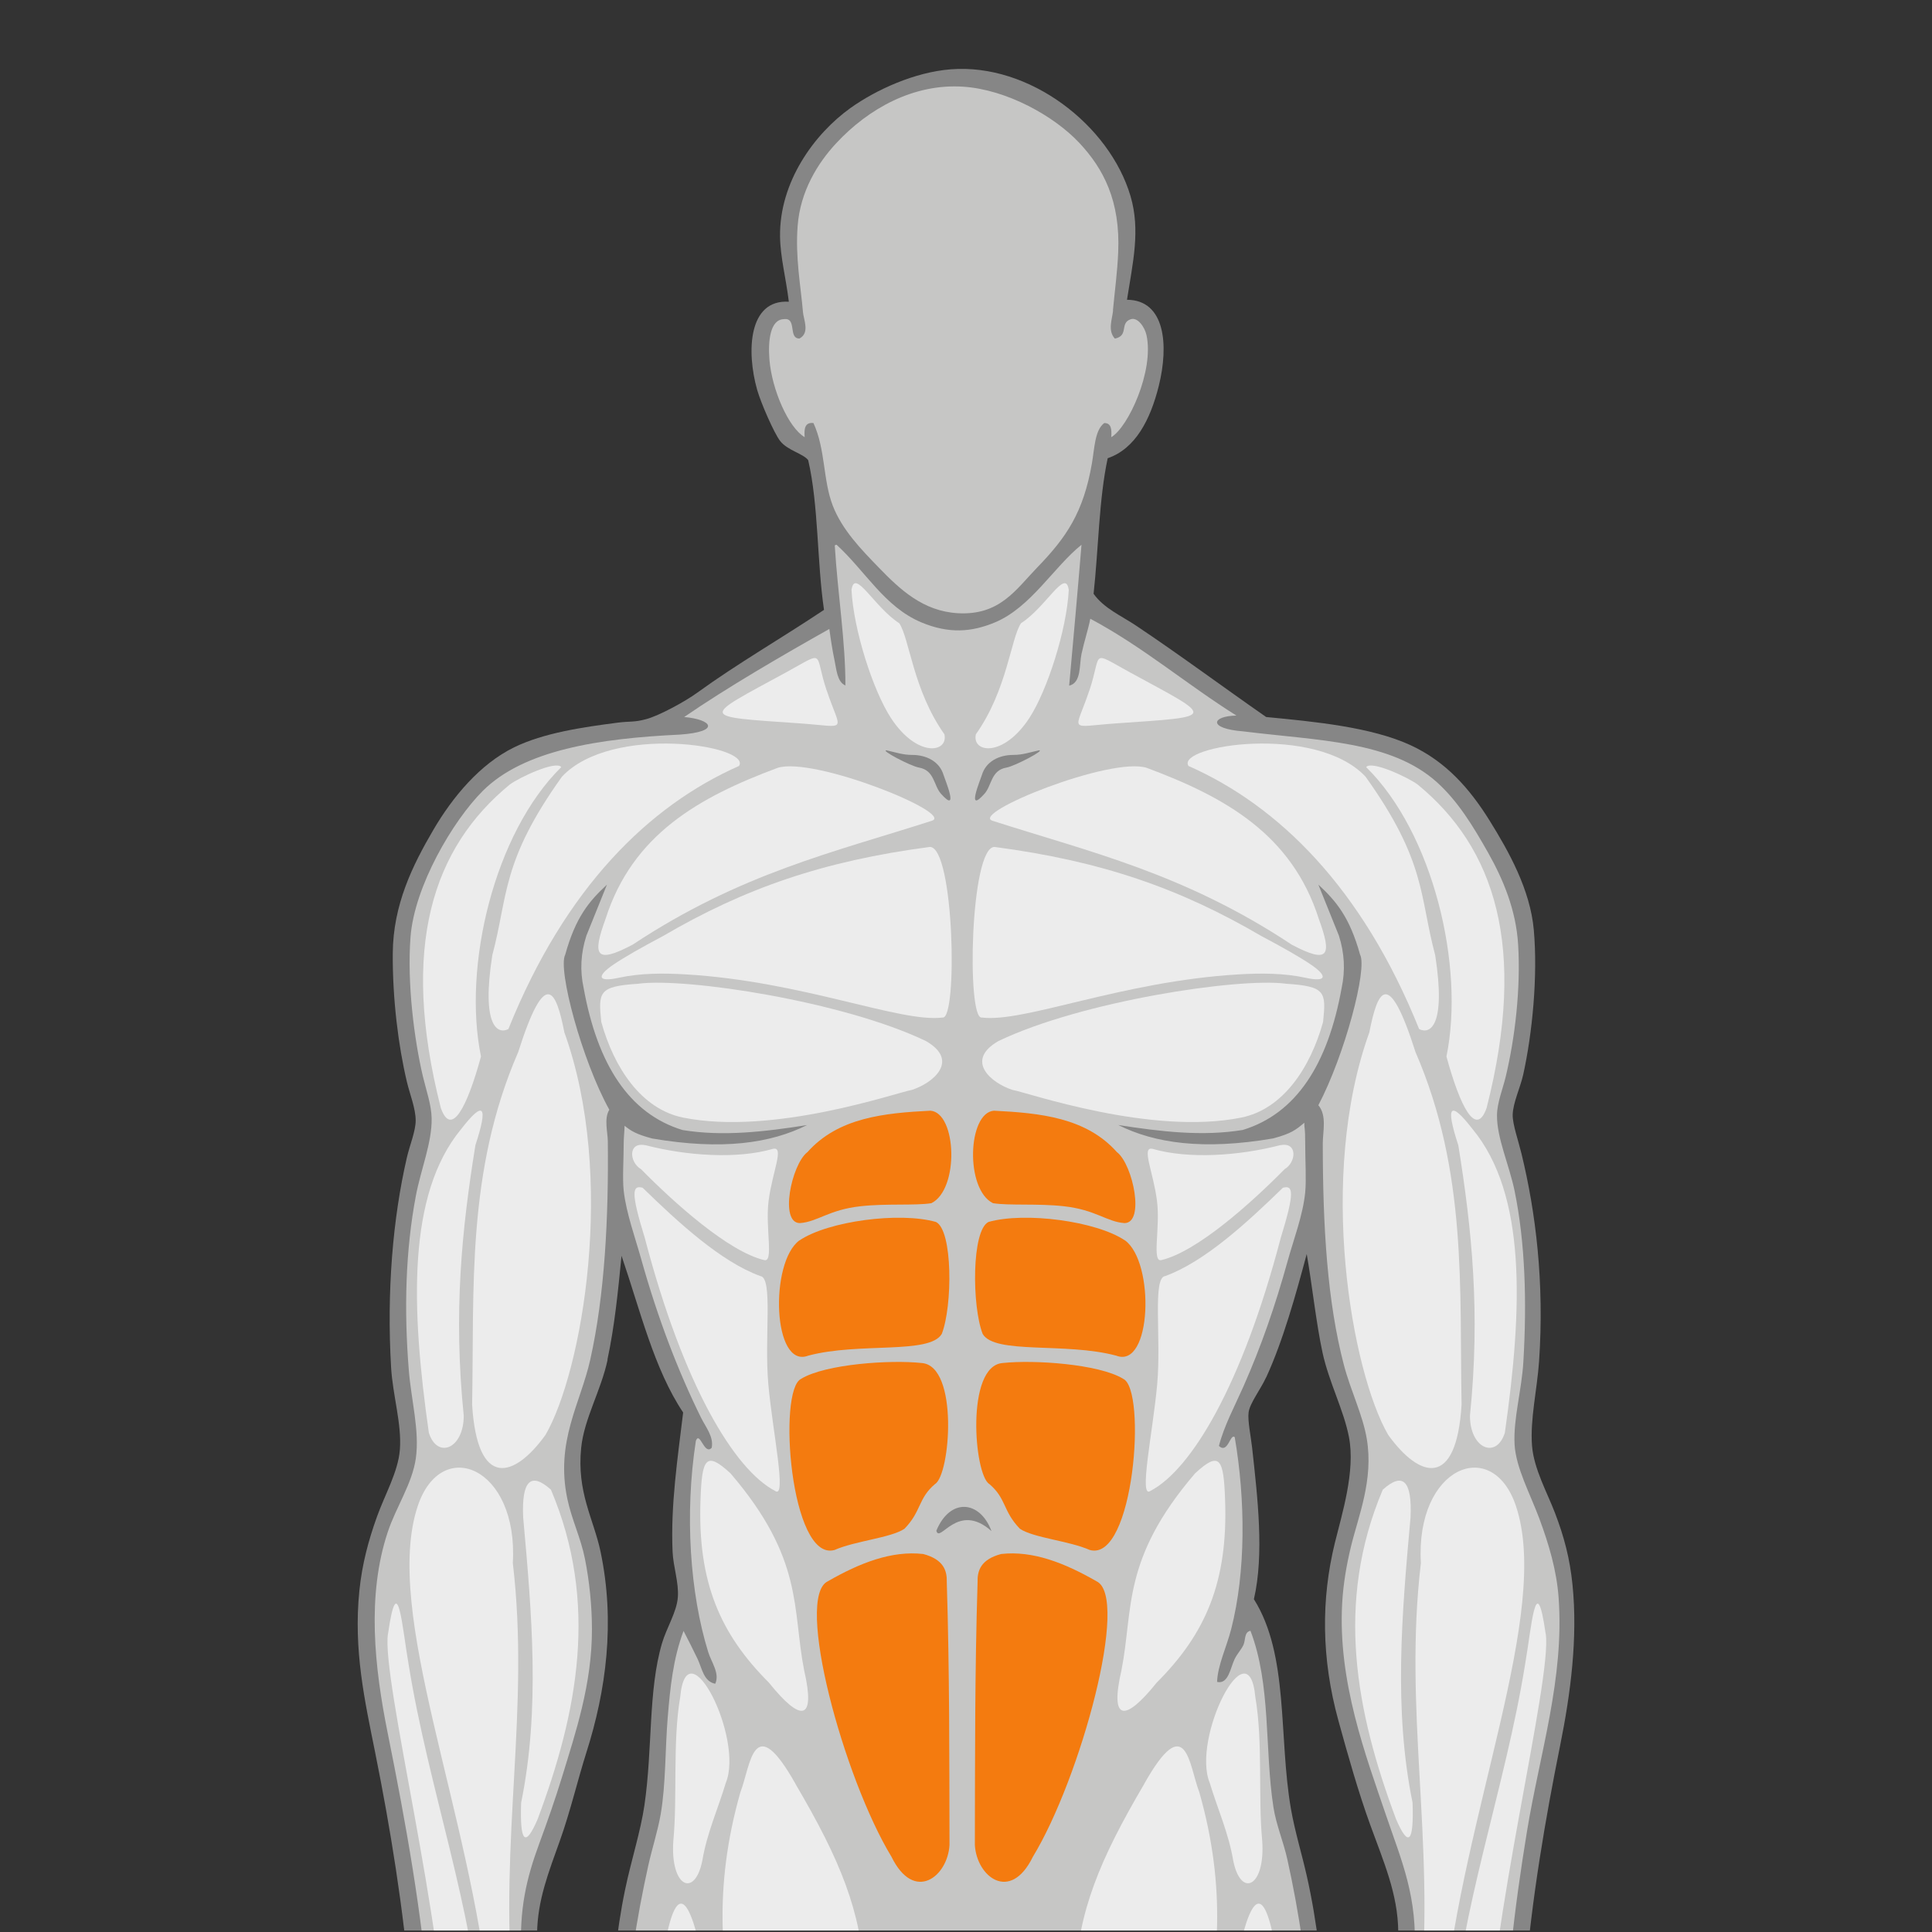 <?xml version="1.0" encoding="UTF-8"?>
<svg id="_ÎÓÈ_1" data-name=" ÎÓÈ 1" xmlns="http://www.w3.org/2000/svg" xmlns:xlink="http://www.w3.org/1999/xlink" version="1.1" viewBox="0 0 2834.6 2834.6">
  <rect x="0" y="0" width="2834.6" height="2834.6" fill="#333333" stroke="none"/>
  <defs>
    <style>
      .cls-1 {
        clip-path: url(#clippath);
      }

      .cls-2 {
        fill: none;
      }

      .cls-2, .cls-3, .cls-4, .cls-5, .cls-6 {
        stroke-width: 0px;
      }

      .cls-3 {
        fill: #f47b0f;
      }

      .cls-3, .cls-4, .cls-5, .cls-6 {
        fill-rule: evenodd;
      }

      .cls-4 {
        fill: #ececec;
      }

      .cls-5 {
        fill: #868686;
      }

      .cls-6 {
        fill: #c6c6c5;
      }
    </style>
    <clipPath id="clippath">
      <rect class="cls-2" x="-1.7" y="2.1" width="2838.1" height="2830.3"/>
    </clipPath>
  </defs>
  <g class="cls-1">
    <g>
      <path class="cls-5" d="M1653.6,439.8c55.7.4,61.6,66,46.5,126.6-12.4,49.6-34.3,92-74.9,105.9-12.9,60.3-13.5,132.9-20.7,198.9,15.3,21.5,40.8,32.3,62,46.5,63.4,42.3,127.5,90,191.2,134.3,72.6,6.9,154.4,14.9,211.8,41.3,51.6,23.8,86.7,63.4,116.3,111.1,27.6,44.4,59.4,100.9,64.6,160.2,6,68.2-2.2,151.4-15.5,211.8-4.2,19.1-15.2,41.7-15.5,59.4-.2,13.8,8.3,37.8,12.9,56.8,21,86.2,33.7,189.1,25.8,304.8-2.8,41.2-13.4,85.2-10.3,124,2.7,33.7,22.2,68.4,33.6,98.2,13.3,34.7,21.9,66.8,25.8,105.9,7.8,77.4-2.7,158.7-18.1,235.1-21.7,107.8-41.3,221.7-51.7,343.6-3.5,41.2-9.1,85.4-7.7,124,1.4,38.5,14.1,79.8,20.7,118.8,8.7,51.4,26.7,107,10.3,152.4-5.3,14.9-12.5,21.3-25.8,36.2-8.9,10-14.1,24.9-23.2,36.2-8.6,10.6-22.2,15.7-33.6,28.4-14.6,16.4-20,28.7-28.4,31-23.7,6.5-56.3-4.4-77.5-10.3-19.1-5.3-47.5-13.6-59.4-25.8-13.8-14.2-12.3-35.2-20.7-51.7-9.9-19.4-25.9-20.9-36.2-33.6-26.5,202.2-55.5,399.4-126.6,563.2-12.9,29.7-29.8,59.3-33.6,95.6-4.1,39.5,3.3,80-2.6,121.4-2.6,17.8-10.8,36.5-10.3,54.3.8,31.8,17.4,66.8,25.8,100.8,23.6,95,45.9,206.4,46.5,325.5.7,157.8-43.1,300-82.7,434-27.5,93-56.3,202.1-74.9,312.6-7.2,42.6-20.3,90.2-12.9,129.2,6.2,32.8,33.2,67,56.8,98.2,18,23.8,31.8,40.3,56.8,59.4,8.5,6.5,17.9,18.4,25.8,20.7,40.9,11.5,91.6,23.2,90.4,62-.7,22.6-17,32.6-56.8,33.6-29.3.7-58.5,0-87.8,0-60.1,0-126.1,9-175.7,2.6-13.8-1.8-25.3-11.2-43.9-12.9-42.4-3.9-83.3,10.5-98.2-12.9-18.9-29.7,24.3-114.2,23.2-149.8-.6-20.7-10.8-41.6-10.3-62,.8-31.3,16.1-64.1,20.7-98.2,22.1-164.8,14.9-393-15.5-550.2-12.4-64.1-37.1-124-41.3-193.7-8.8,15-7.1,32.3-10.3,49.1-9,47.5-24.5,95-33.6,144.7-28.8,158.1-34.9,381.6-10.3,550.2,2.6,17.7,5.6,31.8,10.3,49.1,3.9,14.3,9.7,32.3,10.3,46.5.9,21.7-10.2,42.1-10.3,62-.3,53,38.6,97.3,25.8,152.4-12,22.3-61.6,10.8-95.6,12.9-20.6,1.3-32.4,12.9-56.8,12.9h-167.9c-55.8,0-134.5,8.3-142.1-23.2-8.8-36.4,29.2-56.1,54.3-64.6,8.8-3,20.3-3.3,31-7.7,30.8-12.8,65.3-50.3,85.2-77.5,18.3-24.9,51.6-68.7,56.8-103.3,5.5-36-5.6-80.5-12.9-121.4-19-106.1-49.6-223.1-77.5-317.7-39.5-133.9-87.8-271.7-87.8-439.2s27.8-257.6,56.8-372c4-15.7,12.3-32.5,12.9-46.5,1.3-29.2-13.2-61.2-15.5-93-2.6-35.8,3.2-80.7-5.2-111.1-12.9-47.3-40.9-91.3-56.8-142.1-45.1-143.4-85.8-316.5-100.7-488.2-8.7,1.3-23.1,12-31,20.7-12.5,13.6-13.8,50.5-28.4,64.6-14.4,13.8-41.1,17.6-62,23.2-28.9,7.8-69.3,24.5-90.4,0-3.2-3.7-4.4-14.2-10.3-20.7-9.4-10.2-23.5-16.3-33.6-28.4-20.9-25.1-42.6-44.5-51.7-69.7-13.5-37.6-1.3-94.3,7.7-147.2,6.6-39.1,18.1-79,20.7-111.1,3.1-38.8-4-83-7.7-126.6-10.3-120.2-29.3-237.5-51.7-348.8-15.2-75.7-32.1-150.4-23.2-237.7,4-39.1,13.3-73.7,25.8-108.5,11.6-32.4,31.1-66,33.6-98.2,3-37.7-10.5-79.7-12.9-121.4-6.4-110.2,2.4-217.6,23.2-307.4,4.3-18.5,12.9-38.7,12.9-54.3,0-17.8-8.6-38.6-12.9-56.8-12.4-52-21.2-121.6-20.7-188.6.5-71.4,29.2-129.2,59.4-180.8,28.3-48.4,68.6-96.9,118.8-121.4,43.4-21.1,99.7-29.4,152.4-36.2,17.3-2.2,23.5-.2,41.6-5.2,18.6-5.1,56-25.2,74.7-38.8,58.4-42.4,122.7-79.3,185.8-121.4-10.4-70.6-7.9-154-23.2-219.6-7.1-9.7-30.6-14.3-41.3-28.4-8.9-11.6-28.1-55.6-33.6-74.9-15.9-56.1-13-132.9,46.5-129.2-4.2-34.7-12.5-65.2-12.9-95.6-1.1-80,50.1-150.5,103.3-188.6,37.7-26.9,94.3-52.7,147.2-56.8,115.4-9.1,232.9,81.7,263.7,186,14.9,50.5,3.2,98.2-5.2,152.4h0ZM1857.7,2020.7c-8.5,18.4-24.1,38.1-25.8,51.7-1.5,11.9,3.3,34.9,5.2,51.7,8,72.8,17.9,156.5,2.6,222.2,51.7,82.1,36,201.6,54.3,307.4,5.8,33.3,16.2,67.1,23.2,98.2,31.4,138.3,30.1,290.5,41.3,444.3,13.4-47.6,48-87.9,64.6-139.5,9.6-29.9,13.8-68.7,18.1-105.9,4.3-37.5,10.6-79.1,10.3-116.3-.4-56-22.1-104.4-41.3-157.6-17.6-48.6-32.6-101.9-46.5-152.4-25.1-91.1-25.5-178.1-5.2-260.9,10.3-41.9,30.3-105,20.7-155-7.6-39.7-29.2-80.1-38.8-124-9.3-42.8-15.8-103.1-23.2-144.7-15.8,58.9-34.7,127.1-59.4,180.8h0ZM891.5,1994.9c-9.7,45.5-34.4,86.4-38.8,129.2-6.7,65.7,18.3,104.5,28.4,152.4,21.8,103.5,8.1,204.1-20.7,294.5-13,41-23.5,86.3-38.8,129.2-16.4,46.1-33.1,87.6-33.6,136.9-.3,33.7,5.9,68.9,10.3,103.3,4.5,34.7,7.3,70.2,15.5,100.8,15.4,57.5,48.5,106.3,72.3,157.6,5.7-154.1,5.1-301.9,31-426.2,8.9-42.8,22.8-85.5,28.4-124,12.2-83.8,5.3-167.9,25.8-237.7,6.6-22.4,21.5-45.6,23.2-67.2,1.7-21.7-6.8-45.2-7.7-67.2-3-68.4,7.4-136.6,15.5-204.1-42.8-63.9-63.1-150.4-90.4-229.9-5.2,53.2-10.3,103.8-20.7,152.4h0ZM1415.9,3113.5c-3.1,249.7-5.1,492.6-36.2,713-4.4,31.5-19.3,62.8-18.1,90.4.9,20.6,14.2,42.7,18.1,64.6,9.5,53.1,8.7,115.1,2.6,167.9-3.6,30.7-14.4,57.4-12.9,87.8,2,41.4,19.2,77.7,31,116.3,12.6,40.9,20,80.8,25.8,121.4-2.5-84.8,57.3-160.5,54.3-250.6-1.1-32.9-13.5-65.4-15.5-98.2-2.6-42.8-4.7-90,0-131.7,3-26.7,20.5-54,20.7-80.1.1-26.5-13.2-57-18.1-87.8-34.8-220.6-37.1-471.1-41.3-715.6-3.5.8-4.9,3.7-10.3,2.6h0Z"/>
      <path class="cls-6" d="M1240,1005.5c-11.7-5.1-12.8-23.6-15.5-36.2-3.3-15.6-5.7-31.7-7.7-46.5-67.8,38.1-150.2,86-213,129.2,41,3.5,54.4,21.5-6.3,25.8-118.4,5.6-229.1,22.5-289.3,82.7-43.7,43.7-100.3,139.9-105.9,214.4-5.2,68.3,5.6,150.9,18.1,204.1,4.9,20.6,12.6,42.1,12.9,62,.6,35.5-15.9,74.9-23.2,113.7-15.1,79.9-17.5,166.3-10.3,255.7,3.6,44.5,16,88.9,10.3,129.2-5.2,37.1-29,71.3-41.3,108.5-30.7,92.7-19.6,197.1,0,294.5,26.9,133.5,50.4,263.9,62,405.6,2.4,29.7,6.3,62.5,5.2,90.4-1.6,37.7-14.3,79.8-20.7,118.8-3.2,19.4-7.5,39.5-10.3,59.4-3.1,21.7-7.7,46.2-5.2,64.6,4.9,34.6,41.2,49.1,54.3,82.7,24.4,4.6,32.6,41.2,51.7,46.5,24.3,6.7,98.4-19.8,108.5-31,11.7-13,9.7-37.1,18.1-51.7,13.3-23.2,36.8-25.3,41.3-43.9,4.7-19.2-4.5-64.3-15.5-90.4-20.5-48.6-53-87.8-67.2-139.5-7-25.5-9-57.4-12.9-90.4-3.7-31-11-63-12.9-93-4.3-69.1,7.8-116.3,25.8-165.3,12.3-33.3,23.6-65.6,33.6-98.2,19.9-65,44.1-136.7,43.9-217,0-34.3-3.8-70.7-10.3-103.3-6-30.2-19.6-58-25.8-87.8-17.7-84.5,19.1-139.4,33.6-204.1,21.3-95.2,27-207.6,25.8-320.3-.1-13.6-5.9-33.6,2.2-46.5-40-72-76.1-206.2-64.7-227.5,15.2-54.8,34.9-78.4,61.2-102.7-10,24.9-20,49.8-30.1,74.7-8.3,25.6-9.7,51.2-4.1,76.8,20.3,112.4,66.9,184.7,145.2,208.5,59.1,9.7,120.7,2.5,182.6-7.3-53.2,26.6-124.2,37.3-227.2,19.7-22.9-6.1-30.8-10.8-40.5-18.7-.2,8.7-1.3,17.8-1.3,25.6,0,23.8-2,51.6,0,69.7,3.7,32.9,16.8,68.5,25.8,100.8,23.9,85.2,53.5,163.1,87.8,232.5,6.8,13.7,18.7,27.7,15.5,43.9-10.9,11.6-17.4-25.4-23.2-10.3-16.7,107.6-8.6,224.2,18.1,310,4.6,14.9,17.3,31.3,10.3,46.5-17-3.3-19.3-22.4-25.8-36.2-6.6-13.9-14.2-28.7-20.7-41.3-15.3,40.7-19.6,82.9-23.2,126.6-3.9,47.2-2.7,97.8-10.3,142.1-4.3,24.9-12.7,50.5-18.1,74.9-17.1,77.5-31,159.9-33.6,253.2-3.4,122-16.8,246.8-2.6,366.8,19.4,163.6,59.6,322.3,105.9,462.4,15.7,47.5,46.6,90.4,54.3,136.9,5,30.2-1.9,56.5,0,85.2,2,30.2,7.7,60.8,12.9,87.8,5.4,27.9,17.6,53.8,15.5,80.1-12.1,14.1-23-16-25.8-2.6-60.6,198.8-73.9,423.9-15.5,635.5,46.3,167.6,99.1,323.4,129.2,506.3,4.6,27.9,11.2,57.3,10.3,82.7-1.2,36.1-13.8,58.2-28.4,82.7-23.1,38.6-50.7,72.3-80.1,98.2-4.4,3.9-19.5,15.5-10.3,15.5,15.6-1.4,34.2,1.9,51.7,2.6,17,.6,37.4-4.6,49.1,5.2-19.1,9.7-45.8,8-72.3,10.3-60,5.3-124.7,1.8-139.5,46.5,22.8,9.3,47.9,5.2,72.3,5.2s52-.4,77.5,0c50,.7,100.8,6.9,147.2,0,12-1.8,22.1-8.8,33.6-10.3,30-4,57.4,5,85.2-2.6,5.1-52.8-28.9-90.6-28.4-139.5.2-19.9,11.5-39.8,10.3-62-1.2-24.1-13.4-45.8-18.1-69.7-5.1-26-5.3-54.4-7.8-80.1-16.1-171.5-12.3-336.5,18.1-501.2,9.6-52.3,24.8-98.3,33.6-144.7,20.4-108,11.3-225.6-18.1-317.7-14.4-45.2-34.1-95.9-33.6-144.7.4-32.4,13.5-63,15.5-93,2.7-41,3.9-84.9,0-126.6-2.5-26.2-18.4-52.6-20.7-80.1-3.5-42.5,13.1-70.7,18.1-108.5,30-226.2,32.3-473.3,36.2-723.3,16.3-4.6,49.7-5.3,59.4,5.2-2.1,246.7,8.7,500,38.8,713,4.3,30.6,15.6,60.9,18.1,90.4,3.4,40.6-12.8,56.4-18.1,85.2-10.7,58.5-5.2,135,5.2,186,3.9,19.3,10.4,37.6,10.3,56.8,0,48.7-19.3,96-33.6,142.1-30.5,98.5-31.3,208.9-12.9,312.6,8.2,45.9,23.4,92.3,33.6,144.7,21.5,110.6,27.3,217.9,28.4,325.5.9,86.7-1.2,175.2-12.9,250.6-3.8,24.2-15.9,47.2-18.1,72.3-2.2,25.4,10.4,45.4,10.3,69.7,0,20.8-10.2,45.8-15.5,67.2-5.6,22.4-13.6,44-12.9,69.7,26.7,12,56.3-2.6,90.4,2.6,10.4,1.6,20.1,8.8,31,10.3,45,6.6,99.9,0,149.8,0s77.8-.9,108.5-2.6c10.3-.6,25.8,4.9,33.6-5.2,6.2-16-12.8-23.2-23.2-28.4-36.1-18-111.7-15.2-155-20.7-10.3-1.3-25.9,3.4-31-7.7,29-7.2,67.6-4.8,103.3-5.2-19.3-23.2-46.1-45.4-67.2-74.9-28.8-40.3-58.9-81.1-54.3-147.2,7-99.5,34.9-199.3,59.4-297.1,23.3-92.9,52.6-185.6,77.5-281.6,52.3-201.9,38.4-417.4-23.2-625.2-7.8-8.1-2.5,8.4-10.3,7.7-5.8,5.8-12.9-.2-18.1-2.6,7.5-49.2,24.3-97.2,28.4-155,2.1-29.4-3.6-60.9,0-93,5.1-45.4,35.8-92.1,51.7-139.5,47.6-141.7,86.3-303.5,103.3-470.2,12.6-123-.8-245.6-5.2-366.8-3.3-92.7-16.7-176.6-33.6-253.2-5.8-26.5-16.6-51.2-20.6-77.5-13-84.6-3.2-178.8-33.6-258.3-9.4,1.8-7,13.3-10.3,20.7-3.1,6.8-9.3,13.2-12.9,20.7-6.2,12.7-9.1,37.5-25.8,33.6.9-24.5,13.6-50,20.7-77.5,21.6-84,21-189.4,5.2-281.6-6.8-5.9-9.8,25.1-23.2,12.9,7.6-29.6,22.9-57.8,36.2-87.8,25.8-58.4,46.4-117.6,64.6-183.4,9.2-33.1,22.4-67.1,25.8-100.8,1.8-18,0-47,0-72.3s-1.4-19.9-1.3-29.9c-12.7,10.6-19,15.8-45.8,23-103,17.6-174,6.9-227.2-19.7,61.9,9.7,123.5,17,182.6,7.3,78.4-23.9,125-96.1,145.2-208.5,5.5-25.6,4.1-51.2-4.1-76.8-10-24.9-20.1-49.8-30.1-74.7,26.3,24.3,46,48,61.2,102.7,11.1,20.7-22.6,147.7-61.2,221,12.8,15.1,6.5,38.8,6.5,55.7,0,122.3,6.6,232.5,31,325.5,10,38,27.8,73.4,33.6,108.5,10,60.2-12.4,113-23.2,157.6-6.4,26.4-11.3,54.2-12.9,82.7-6.7,115.8,34.7,224.6,64.6,312.6,22.5,66.2,46.6,119.5,41.3,204.1-4.1,65.9-15,161.7-38.8,219.6-22.4,54.5-80.6,134.3-67.2,191.2,5.8,24.5,33,26.3,43.9,46.5,8,14.8,6,39.3,18.1,51.7,24.4,24.9,74.6,21.1,108.5,31,9.6-8.2,16.3-18.5,25.8-28.4,9.1-9.5,20.3-15.9,28.4-25.8,3.7-4.6,4.2-13.2,7.8-18.1,11.9-16.2,33.6-29,38.7-46.5,10.4-35.4-5.8-88.6-12.9-131.7-6.6-40.1-17.9-80.2-20.7-116.3-4.3-56.5,4.1-122.2,10.3-183.4,5.8-57,14.2-115.5,23.2-170.5,18.9-115.5,55.1-224.8,46.5-343.6-2.9-39.9-14.2-78.1-28.4-116.3-13.4-35.9-34.3-74.4-36.2-108.5-2-37.5,10.5-79.7,12.9-121.4,5.2-88.1,2.7-174.8-12.9-250.6-7.8-37.9-26.2-77.6-25.8-111.1.2-18.3,8.3-37.6,12.9-56.8,13.4-56,22.1-128.8,18.1-193.7-3.1-50-21.5-94.6-43.9-134.3-22.5-39.8-44.5-75.8-74.9-103.3-67.5-61.1-174-61.2-284.2-74.9-53.5-4.2-46.3-22.7-10.3-23.2-73-45.8-136.9-100.8-214.4-142.1-2.9,15.3-8.9,33-12.9,51.7-3.4,15.9,0,42.4-18.1,46.5,6.2-68.7,12.4-137.4,18.1-206.7-40.5,32.4-74.3,91.7-126.6,113.7-34.4,14.5-67.9,17.2-108.7,0-53.6-22.6-81.5-74.7-124-113.7-1.6.1-3.1.4-2.6,2.6,4.1,67.3,15.8,140.9,15.5,204.1h0ZM1373.8,2245.8c20.4-49,64.2-44.3,80.9.6-49.6-44.3-76.1,19-80.9-.6h0ZM1301.1,1101c13.3,2.8,23.3,6.6,37,6.6,21.2,0,40.5,9.6,46.4,29.8,1.8,6.1,23.8,58.3-4,27.1-10.7-12-9.4-34.4-32.1-38.3-12.3-2.1-58.7-26.5-47.3-25.3h0ZM1523.9,1101c-13.3,2.8-23.3,6.6-37,6.6-21.2,0-40.5,9.6-46.4,29.8-1.8,6.1-23.8,58.3,4,27.1,10.7-12,9.4-34.4,32.1-38.3,12.3-2.1,58.7-26.5,47.3-25.3h0ZM1216.7,3864c28.4,46.5,93.5,70.8,97.5,48.3,2.6,4.5,14.1,25.6-20.3,27.7-15.5,0-45-17.7-56.1-28.8-15.2-15.2-18.6-31.5-21.2-47.3h0ZM1184.7,3889.7c-20.7,21.2-32.8,33.9-67,37.3,6.9,7.2,14.8,16,43.8,9.9,21.6-13,23.7-29.8,23.2-47.2h0ZM1134.6,4018.4c5.7,57.2,12.2,128.8,43.2,155.9,11,11.6,33.3,16.5,60.6,23.4-25.2,10.3-60.4,4.6-87.2-12.6-23.9-15.3-37.6-151.2-16.7-166.8h0ZM1316.3,3986.7c-.4,30.3.2,140.2-12.8,167.3-6.3,13.1-24.4,25.1-38.9,29.6,25.2,10.3,21.9,11.4,48.7-5.7,23.9-15.3,23.9-175.6,3-191.2h0ZM1635.3,3864c-28.4,46.5-93.5,70.8-97.5,48.3-2.6,4.5-14.1,25.6,20.3,27.7,15.5,0,45-17.7,56.1-28.8,15.2-15.2,18.6-31.5,21.2-47.3h0ZM1667.4,3889.7c20.7,21.2,32.8,33.9,67,37.3-6.9,7.2-14.8,16-43.8,9.9-21.6-13-23.7-29.8-23.2-47.2h0ZM1717.5,4018.4c-5.7,57.2-12.2,128.8-43.2,155.9-11,11.6-33.3,16.5-60.6,23.4,25.2,10.3,60.4,4.6,87.2-12.6,23.9-15.3,37.6-151.2,16.7-166.8h0ZM1535.7,3986.7c.4,30.3-.2,140.2,12.8,167.3,6.3,13.1,24.4,25.1,38.9,29.6-25.2,10.3-21.9,11.4-48.7-5.7-23.9-15.3-23.9-175.6-3-191.2h0ZM1632.9,455.3c2.8-29.7,6.5-56.5,7.7-85.2,3.3-75.4-21.7-122.6-56.8-160.2-37-39.6-106.5-78.4-170.5-82.7-72.7-4.8-138.8,31.8-186.2,82.7-27.4,29.3-53,70.9-56.8,121.4-3.6,46.7,4.6,88.7,7.8,126.6.9,11.1,10.5,30.5-5.2,38.8-17.1-.1-2.9-31.5-23.3-28.4-19.8.9-22.9,32.4-20.7,59.4,3.6,44,27.9,99.8,51.7,113.7-1-12.2.2-22.2,12.9-20.7,17.9,39.1,13.7,83.4,28.4,121.4,13.7,35.3,41.6,64,67.2,90.4,31.5,32.6,65.3,64.3,116.3,67.2,61.5,3.4,84.8-34.4,116.5-67.2,43-44.4,67.6-80.7,80.1-152.4,3.9-22.2,4.1-48.8,18.1-59.4,10.5-.2,11.1,9.6,10.3,20.7,24.7-14.2,63.2-97.3,51.7-149.8-2.6-11.7-12.9-26.7-23.2-23.2-16.6,5.6-2.2,24.1-23.2,28.4-10.9-11.8-3.8-28.8-2.6-41.3h0Z"/>
      <path class="cls-4" d="M1084.5,1123.7c-132.5,58.5-255.2,178.7-338.6,386.1-15.9,8.2-39.8-4.1-23.6-108.4,23.3-86.9,12.8-137,102.3-262,73.4-77.9,277.7-45.5,259.8-15.8h0Z"/>
      <path class="cls-4" d="M823.5,1125.5c-98.3,96.7-145,292.3-117.8,424.6-20.1,73.6-43.3,119.4-58.9,75.6-60.5-237.6-11.5-382.2,101.2-474.7,14-10.4,68-35.7,75.5-25.5h0Z"/>
      <path class="cls-4" d="M827.9,1514c-11.9-60.1-27.4-96.9-67.6,29.6-76.2,175.5-64.4,347.5-67.6,517.3,7.6,124.3,61.9,107.9,107.7,44.3,53.4-92.2,104.5-377.9,27.4-591.2h0Z"/>
      <path class="cls-4" d="M676.5,1656.7c33.2-42.9,40.2-35,21,23.6-19.9,123.2-32.5,245.4-17.1,396.8,0,48.7-38.9,64.1-51.2,25-26.2-183.6-31.8-349.5,47.3-445.4h0Z"/>
      <path class="cls-4" d="M612.8,2210c34.5-104.3,147.9-57.8,139.6,83.3,25.4,214.6-20,405.3,0,630.5-6.8,68.3-21,73.6-33.8,15.8-27.9-281.9-157.4-574.1-105.8-729.6h0Z"/>
      <path class="cls-4" d="M569.3,2397.2c14.2-99,20.8-9.2,30.2,44.7,29.3,182.4,95.2,358.6,107.7,537.8-.9,39.7-39,48.9-53.9,34.2,1.2-179.4-94-551.2-84.1-616.7h0Z"/>
      <path class="cls-4" d="M808.4,2185.7c-29.7-26.7-43.3-13.1-40.8,40.8,12.7,140.8,25,281.6-3,418.4-2,58.4,6,66.5,24.2,24.2,59-157.8,89.7-317.4,19.6-483.3h0Z"/>
      <path class="cls-4" d="M1743.5,1123.7c132.5,58.5,255.2,178.7,338.6,386.1,15.9,8.2,39.8-4.1,23.6-108.4-23.3-86.9-12.8-137-102.3-262-73.4-77.9-277.7-45.5-259.8-15.8h0Z"/>
      <path class="cls-4" d="M2004.4,1125.5c98.3,96.7,145,292.3,117.8,424.6,20.1,73.6,43.3,119.4,58.9,75.6,60.5-237.6,11.5-382.2-101.2-474.7-14-10.4-68-35.7-75.5-25.5h0Z"/>
      <path class="cls-4" d="M2009.2,1514c11.9-60.1,27.4-96.9,67.6,29.6,76.2,175.5,64.4,347.5,67.6,517.3-7.6,124.3-61.9,107.9-107.7,44.3-53.4-92.2-104.5-377.9-27.4-591.2h0Z"/>
      <path class="cls-4" d="M2160.6,1656.7c-33.2-42.9-40.2-35-21,23.6,19.9,123.2,32.5,245.4,17.1,396.8,0,48.7,38.9,64.1,51.2,25,26.2-183.6,31.8-349.5-47.3-445.4h0Z"/>
      <path class="cls-4" d="M2224.3,2210c-34.5-104.3-147.9-57.8-139.6,83.3-25.4,214.6,20,405.3,0,630.5,6.8,68.3,21,73.6,33.8,15.8,27.9-281.9,157.4-574.1,105.8-729.6h0Z"/>
      <path class="cls-4" d="M2267.8,2397.2c-14.2-99-20.8-9.2-30.2,44.7-29.3,182.4-95.2,358.6-107.7,537.8.9,39.7,39,48.9,53.9,34.2-1.2-179.4,94-551.2,84.1-616.7h0Z"/>
      <path class="cls-4" d="M2028.7,2185.7c29.7-26.7,43.3-13.1,40.8,40.8-12.7,140.8-25,281.6,3,418.4,2,58.4-6,66.5-24.2,24.2-59-157.8-89.7-317.4-19.6-483.3h0Z"/>
      <path class="cls-4" d="M1212.9,1012.9c21,62.9,32.9,53.5-39.6,48.4-149.8-10.4-144.6-6.9-20-74.8,59.1-32.2,40.6-30.4,59.5,26.4h0Z"/>
      <path class="cls-4" d="M1249.3,865.1c2.9,59,31.7,148.3,57.9,188.4,38.3,58.6,84.6,51,78.4,23.8-46-65-51.1-140.2-66.2-162.9-36.7-23.5-65.3-81.4-70-49.2h0Z"/>
      <path class="cls-4" d="M1140.8,1126.6c53.2-17,260.2,66.9,226.4,77.6-142.3,45.8-280.6,76.8-439,181.8-54.9,29-59.3,15.8-39.7-37.9,39.5-123.8,137.1-178.6,252.4-221.5h0Z"/>
      <path class="cls-4" d="M971.7,1373.9c-29.8,15.8-56,30.7-71,40.9-26,17.5-23.8,26.6,7.1,19.8,31.8-7,65.8-6.9,98.2-5,172,10.1,314.6,71.3,377.1,63.3,22.1,2.8,17-249.7-18.7-250.3-157,20.7-271.9,60.6-392.6,131.3h0Z"/>
      <path class="cls-4" d="M937.2,1443.3c-59.1,3.7-59.5,12.1-55,56.1,18.7,67.4,58.8,127.9,120,140.3,132.1,26.7,312.7-36.5,336-40.7,31.4-10.3,70-43,20.3-71.6-122.1-58.5-351.3-93.1-421.2-84.2h0Z"/>
      <path class="cls-3" d="M1184.2,1690.7c-23.1,18.6-40.8,103.8-10.6,103.8,25.9-1.8,42.4-19.6,88.8-24.7,38.4-4.3,80.1-.7,104.1-4.5,41.2-20.4,37.2-132.6-1.3-135.7-67.4,3.4-135.6,9.9-180.9,61.2h0Z"/>
      <path class="cls-3" d="M1173,1819.9c42-28.3,146.6-42.2,200.1-27.1,25,11.9,24.5,123.3,8.7,164.2-17.6,30.6-121.5,12-196,32-52.3,20.1-57-137.1-12.8-169.2h0Z"/>
      <path class="cls-3" d="M1175.7,2022.8c35.7-21.5,130.5-28,176.6-23,54.7,4.1,42,164.2,19.6,177.5-25.3,21.5-19.6,39.6-44.9,65.7-20,13.4-72.2,17.7-102.5,31.1-64.9,18.4-84.1-236.3-48.8-251.2h0Z"/>
      <path class="cls-3" d="M1214.8,2319.9c46.6-26.7,93.1-45.1,139.7-39.9,30.2,8,35.1,24.8,34.6,41.2,4.1,131.3,3.7,258.2,4,385.8-2.7,46.6-51.9,85.1-85.1,17.3-70.1-115.3-142.8-382.2-93.1-404.4h0Z"/>
      <path class="cls-4" d="M1598.3,1012.9c-21,62.9-32.9,53.5,39.6,48.4,149.8-10.4,144.6-6.9,20-74.8-59.1-32.2-40.6-30.4-59.5,26.4h0Z"/>
      <path class="cls-4" d="M1568.1,865.1c-2.9,59-31.7,148.3-57.9,188.4-38.3,58.6-84.6,51-78.4,23.8,46-65,51.1-140.2,66.2-162.9,36.7-23.5,65.3-81.4,70-49.2h0Z"/>
      <path class="cls-4" d="M1682.6,1126.6c-53.2-17-260.2,66.9-226.4,77.6,142.3,45.8,280.6,76.8,439,181.8,54.9,29,59.3,15.8,39.7-37.9-39.5-123.8-137.1-178.6-252.4-221.5h0Z"/>
      <path class="cls-4" d="M1851.7,1373.9c29.8,15.8,56,30.7,71,40.9,26,17.5,23.8,26.6-7.1,19.8-31.8-7-65.8-6.9-98.2-5-172,10.1-314.6,71.3-377.1,63.3-22.1,2.8-17-249.7,18.7-250.3,157,20.7,271.9,60.6,392.6,131.3h0Z"/>
      <path class="cls-4" d="M1886.2,1443.3c59.1,3.7,59.5,12.1,55,56.1-18.7,67.4-58.8,127.9-120,140.3-132.1,26.7-312.7-36.5-336-40.7-31.4-10.3-70-43-20.3-71.6,122.1-58.5,351.3-93.1,421.2-84.2h0Z"/>
      <path class="cls-3" d="M1639.2,1690.7c23.1,18.6,40.8,103.8,10.6,103.8-25.9-1.8-42.4-19.6-88.8-24.7-38.4-4.3-80.1-.7-104.1-4.5-41.2-20.4-37.2-132.6,1.3-135.7,67.4,3.4,135.6,9.9,180.9,61.2h0Z"/>
      <path class="cls-3" d="M1650.5,1819.9c-42-28.3-146.6-42.2-200.1-27.1-25,11.9-24.5,123.3-8.7,164.2,17.6,30.6,121.5,12,196,32,52.3,20.1,57-137.1,12.8-169.2h0Z"/>
      <path class="cls-3" d="M1647.7,2022.8c-35.7-21.5-130.5-28-176.6-23-54.6,4.1-42,164.2-19.6,177.5,25.3,21.5,19.6,39.6,44.9,65.7,20,13.4,72.2,17.7,102.5,31.1,64.9,18.4,84.1-236.3,48.8-251.2h0Z"/>
      <path class="cls-3" d="M1608.6,2319.9c-46.6-26.7-93.1-45.1-139.7-39.9-30.2,8-35.1,24.8-34.6,41.2-4.1,131.3-3.7,258.2-4,385.8,2.7,46.6,51.9,85.1,85.1,17.3,70.1-115.3,142.8-382.2,93.1-404.4h0Z"/>
      <path class="cls-4" d="M946.6,1680.2c-25.5-5.1-23.4,25.1-6.1,35.2,49.5,50.3,128.4,120.8,180.4,133.3,15,4.4,1.6-46.8,6.8-87,5.5-42.7,23.6-80.3,6.3-76.1-52.4,15.2-126.6,10.3-187.3-5.5h0Z"/>
      <path class="cls-4" d="M942.7,1742.5c53,51.6,115.2,108.8,172.8,129.7,19.1,2.3,5.6,89.9,11.8,158.9,6.2,69,27.6,169.4,9.8,156.3-59.7-31.3-134.3-154.5-191-370.9-21-68-18.3-77.8-3.4-73.9h0Z"/>
      <path class="cls-4" d="M1071.9,2161.8c-36.5-33.9-42-21.3-44.1,38-4.6,121.6,28.9,197.5,100.3,268.9,47.6,59.3,68.9,56.2,51.7-18.2-17.7-90,0-162.7-107.9-288.7h0Z"/>
      <path class="cls-4" d="M1878.6,1680.2c25.5-5.1,23.4,25.1,6.1,35.2-49.5,50.3-128.4,120.8-180.4,133.3-15,4.4-1.6-46.8-6.8-87-5.5-42.7-23.6-80.3-6.3-76.1,52.4,15.2,126.6,10.3,187.3-5.5h0Z"/>
      <path class="cls-4" d="M1882.4,1742.5c-53,51.6-115.2,108.8-172.8,129.7-19.1,2.3-5.6,89.9-11.8,158.9-6.2,69-27.6,169.4-9.8,156.3,59.7-31.3,134.3-154.5,191-370.9,21-68,18.3-77.8,3.4-73.9h0Z"/>
      <path class="cls-4" d="M1753.3,2161.8c36.5-33.9,42-21.3,44.1,38,4.6,121.6-28.9,197.5-100.3,268.9-47.6,59.3-68.9,56.2-51.7-18.2,17.7-90,0-162.7,107.9-288.7h0Z"/>
      <path class="cls-4" d="M998,2489.8c9.8-105.8,93.8,60.6,66.9,126-11.5,38.1-27.7,73.7-34.5,114.2-11,55-47.2,38.9-42.5-29.2,6.2-64.8-1.3-144.6,10.1-210.9h0Z"/>
      <path class="cls-4" d="M1167.3,2617.7c130.2,221.3,126.1,304.3,39.8,704.4-11.8,91.7-25,151.9-48.6-8.8-24.1-227.9-152.8-401.3-72.2-683.8,15.2-39.3,18.7-122.8,81.1-11.8h0Z"/>
      <path class="cls-4" d="M971.3,2878.2c16.5-109.9,35.9-113.5,58.2-10.8,81.2,318.4,149.5,631.7,144.3,915.5-12.8,85-32.9,146.9-103.4,47.4-126.1-268.1-168.3-580.6-99.1-952.1h0Z"/>
      <path class="cls-4" d="M1294.4,3041.9c32.3-95.5,53.1-81.9,62.5,40.9,12.9,244.1,7.2,496.9-23.7,732.4-8.6,101.2-129.2,38.8-135.7-116.3-9.8-176.9,37.6-411,96.9-657h0Z"/>
      <path class="cls-4" d="M1088.7,4294.6c31.1-146.9,108.9-61,145.6,166.4,37.5,222.6-49.7,462.5,62,924.7,15.8,55.6-5.6,73.3-19.1,78.5-19.7,7.6-47.5-20.1-51.4-41.9-74-427.3-263.8-724.7-137.1-1127.8h0Z"/>
      <path class="cls-4" d="M1287.5,4286.8c-7.8-100.4,36.6-109.1,62.8,44.5,80.5,281.1,3.6,382.3-20.9,560.2-8.7,97.7-35.8,95.1-31.4-34-3.5-190.2,27-356.9-10.5-570.7h0Z"/>
      <path class="cls-4" d="M1841.8,2489.8c-9.8-105.8-93.8,60.6-66.9,126,11.5,38.1,27.7,73.7,34.5,114.2,11,55,47.2,38.9,42.5-29.2-6.2-64.8,1.3-144.6-10.1-210.9h0Z"/>
      <path class="cls-4" d="M1678.6,2617.7c-130.2,221.3-126.1,304.3-39.8,704.4,11.8,91.7,25,151.9,48.6-8.8,24.1-227.9,152.8-401.3,72.2-683.8-15.2-39.3-18.7-122.8-81.1-11.8h0Z"/>
      <path class="cls-4" d="M1874.6,2878.2c-16.5-109.9-35.9-113.5-58.2-10.8-81.2,318.4-149.5,631.7-144.3,915.5,12.8,85,32.9,146.9,103.4,47.4,126.1-268.1,168.3-580.6,99.1-952.1h0Z"/>
      <path class="cls-4" d="M1551.5,3041.9c-32.3-95.5-53.1-81.9-62.5,40.9-12.9,244.1-7.2,496.9,23.7,732.4,8.6,101.2,129.2,38.8,135.7-116.3,9.8-176.9-37.6-411-96.9-657h0Z"/>
      <path class="cls-4" d="M1757.2,4294.6c-31.1-146.9-108.9-61-145.6,166.4-37.5,222.6,49.7,462.5-62,924.7-15.8,55.6,5.6,73.3,19.1,78.5,19.7,7.6,47.5-20.1,51.4-41.9,74-427.3,263.8-724.7,137.1-1127.8h0Z"/>
      <path class="cls-4" d="M1567.6,4286.8c7.8-100.4-36.6-109.1-62.8,44.5-80.5,281.1-3.6,382.3,20.9,560.2,8.7,97.7,35.8,95.1,31.4-34,3.5-190.2-27-356.9,10.5-570.7h0Z"/>
    </g>
  </g>
</svg>